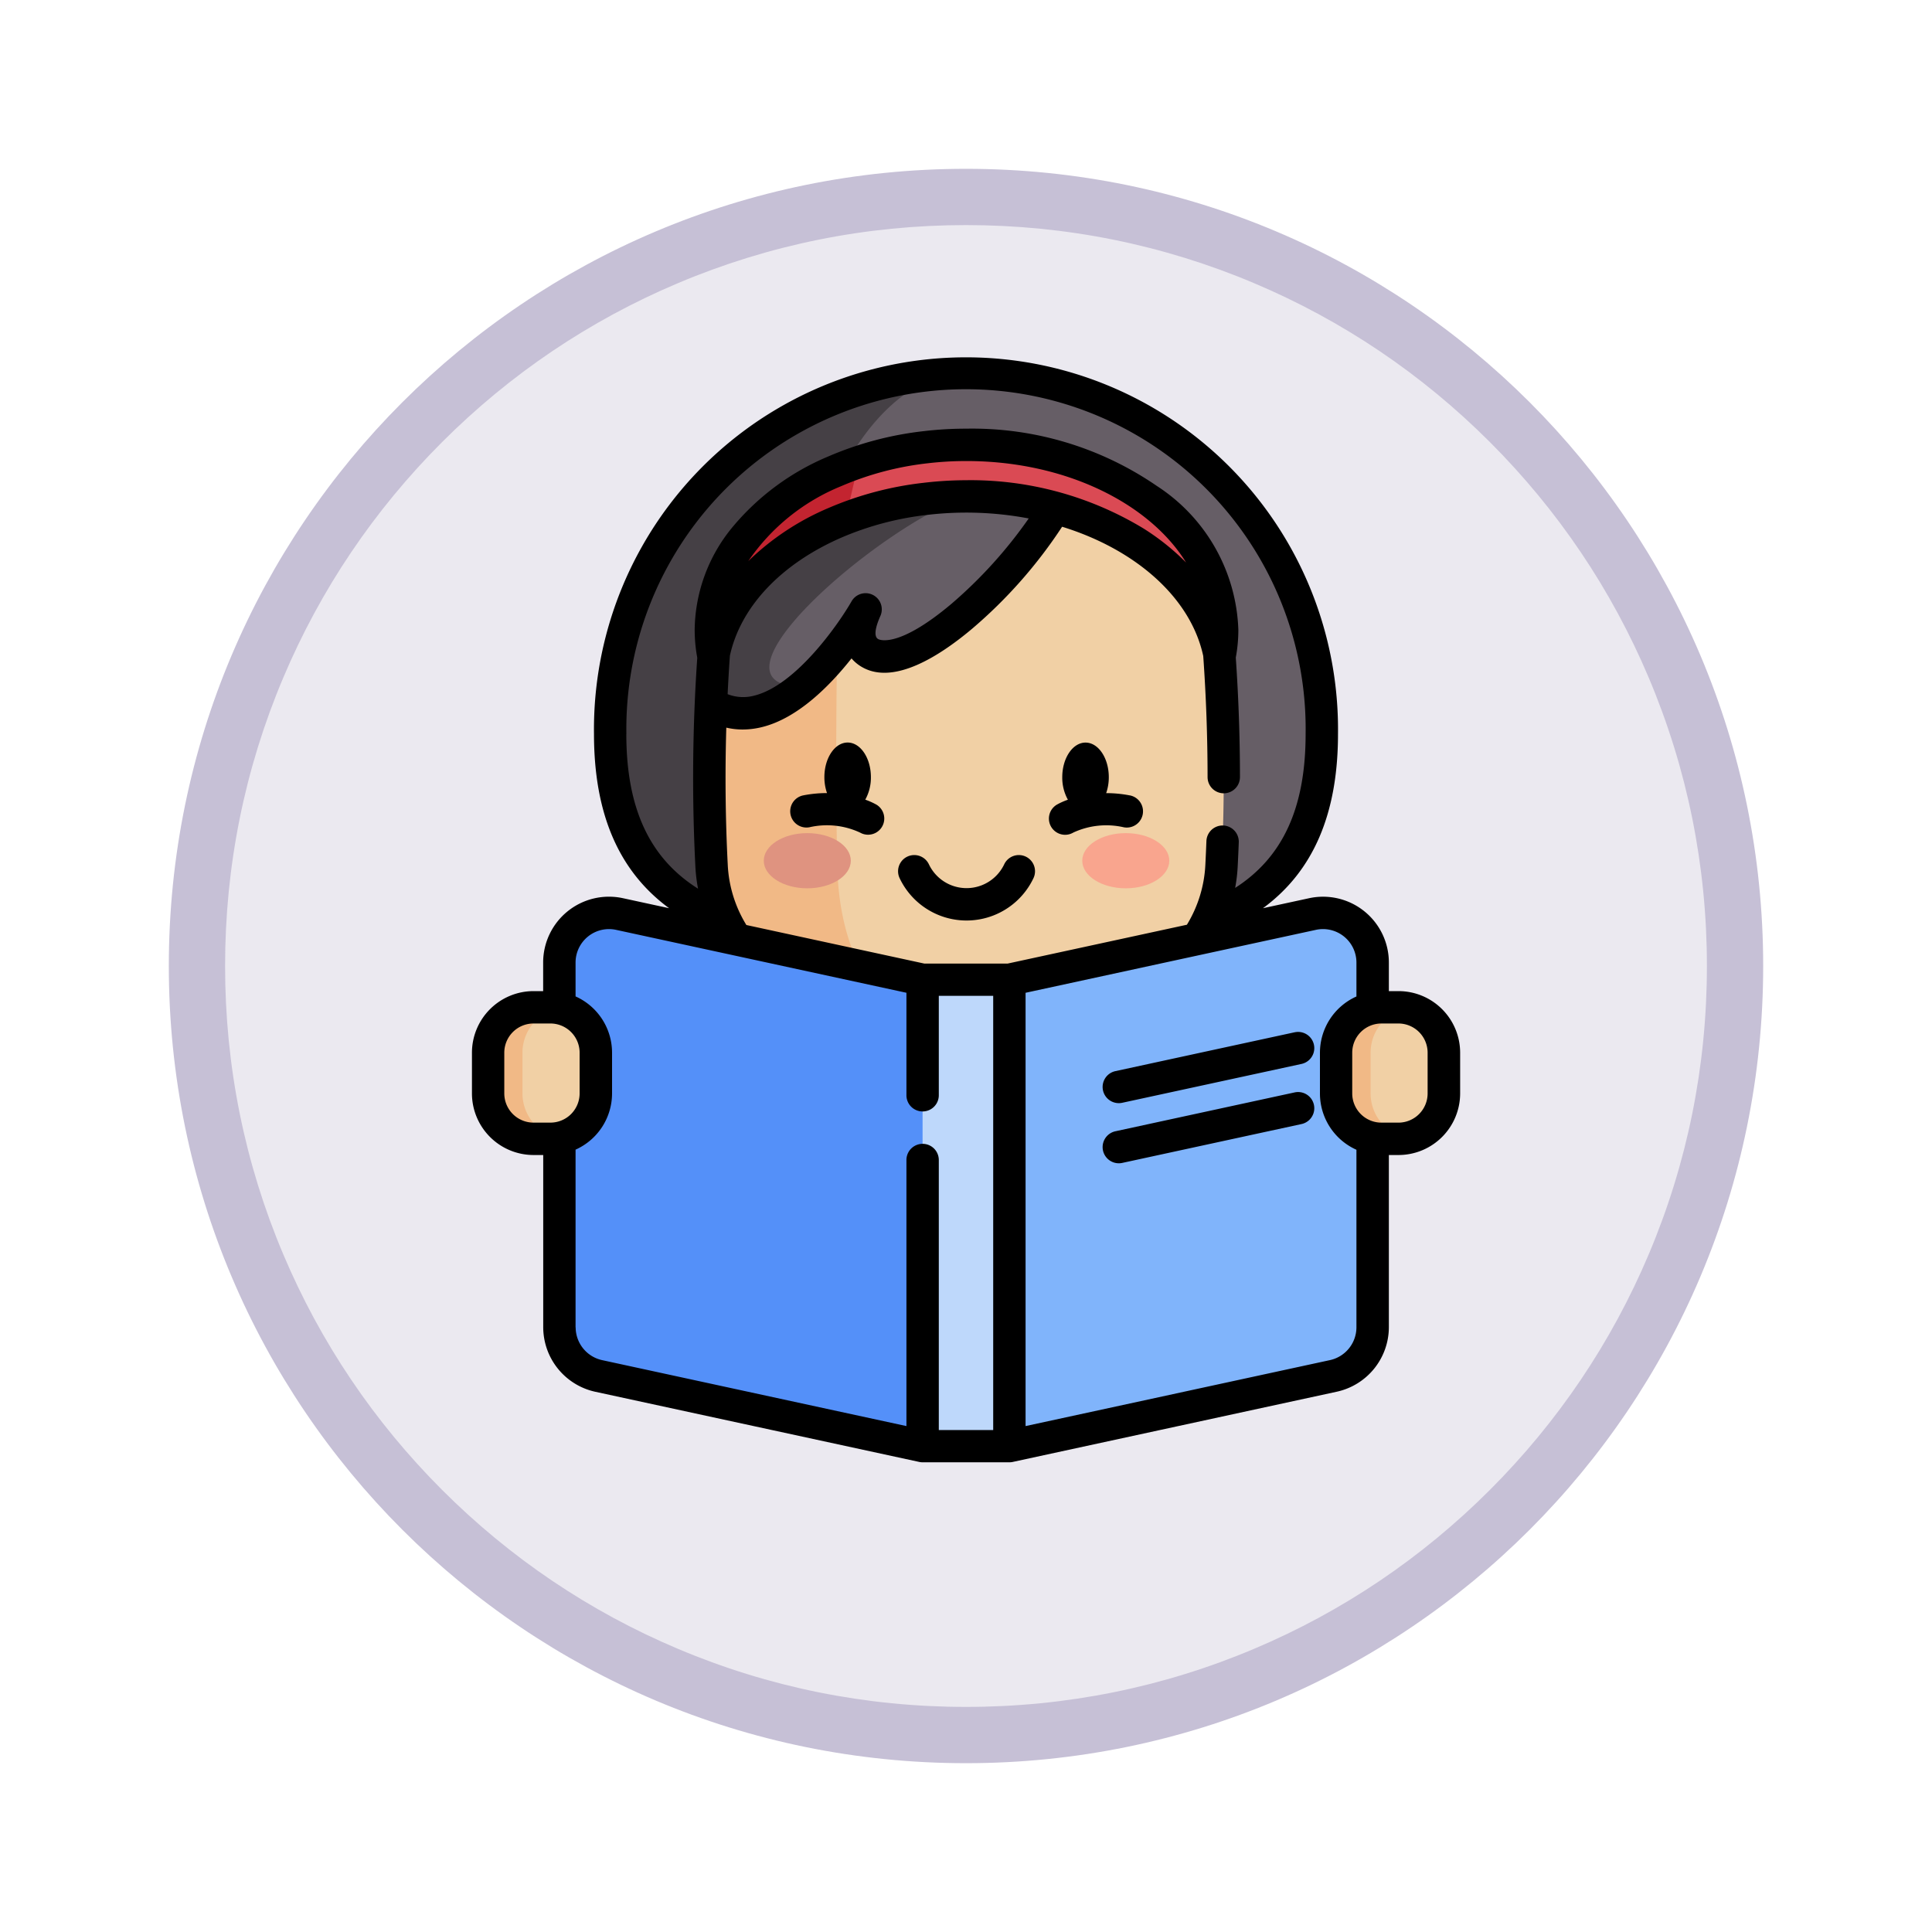 <svg xmlns="http://www.w3.org/2000/svg" xmlns:xlink="http://www.w3.org/1999/xlink" width="103" height="103" viewBox="0 0 103 103">
  <defs>
    <filter id="Trazado_978624" x="0" y="0" width="103" height="103" filterUnits="userSpaceOnUse">
      <feOffset dy="3" input="SourceAlpha"/>
      <feGaussianBlur stdDeviation="3" result="blur"/>
      <feFlood flood-opacity="0.161"/>
      <feComposite operator="in" in2="blur"/>
      <feComposite in="SourceGraphic"/>
    </filter>
  </defs>
  <g id="Grupo_1201654" data-name="Grupo 1201654" transform="translate(-155 -7394)">
    <g id="Grupo_1183567" data-name="Grupo 1183567" transform="translate(164 7400)">
      <g id="Grupo_1174730" data-name="Grupo 1174730">
        <g id="Grupo_1173798" data-name="Grupo 1173798">
          <g id="Grupo_1171925" data-name="Grupo 1171925">
            <g id="Grupo_1164524" data-name="Grupo 1164524">
              <g id="Grupo_1144123" data-name="Grupo 1144123">
                <g transform="matrix(1, 0, 0, 1, -9, -6)" filter="url(#Trazado_978624)">
                  <g id="Trazado_978624-2" data-name="Trazado 978624" transform="translate(9 6)" fill="#ebe9f0">
                    <path d="M 42.5 83.5 C 36.964 83.5 31.595 82.416 26.541 80.279 C 21.659 78.214 17.274 75.257 13.509 71.491 C 9.743 67.726 6.786 63.341 4.721 58.459 C 2.584 53.405 1.5 48.036 1.5 42.5 C 1.5 36.964 2.584 31.595 4.721 26.541 C 6.786 21.659 9.743 17.274 13.509 13.509 C 17.274 9.743 21.659 6.786 26.541 4.721 C 31.595 2.584 36.964 1.5 42.5 1.5 C 48.036 1.5 53.405 2.584 58.459 4.721 C 63.341 6.786 67.726 9.743 71.491 13.509 C 75.257 17.274 78.214 21.659 80.279 26.541 C 82.416 31.595 83.5 36.964 83.5 42.5 C 83.5 48.036 82.416 53.405 80.279 58.459 C 78.214 63.341 75.257 67.726 71.491 71.491 C 67.726 75.257 63.341 78.214 58.459 80.279 C 53.405 82.416 48.036 83.5 42.5 83.5 Z" stroke="none"/>
                    <path d="M 42.5 3 C 37.166 3 31.994 4.044 27.126 6.103 C 22.422 8.092 18.198 10.941 14.569 14.569 C 10.941 18.198 8.092 22.422 6.103 27.126 C 4.044 31.994 3 37.166 3 42.5 C 3 47.834 4.044 53.006 6.103 57.874 C 8.092 62.578 10.941 66.802 14.569 70.431 C 18.198 74.059 22.422 76.908 27.126 78.897 C 31.994 80.956 37.166 82 42.5 82 C 47.834 82 53.006 80.956 57.874 78.897 C 62.578 76.908 66.802 74.059 70.431 70.431 C 74.059 66.802 76.908 62.578 78.897 57.874 C 80.956 53.006 82 47.834 82 42.5 C 82 37.166 80.956 31.994 78.897 27.126 C 76.908 22.422 74.059 18.198 70.431 14.569 C 66.802 10.941 62.578 8.092 57.874 6.103 C 53.006 4.044 47.834 3 42.5 3 M 42.5 0 C 65.972 0 85 19.028 85 42.5 C 85 65.972 65.972 85 42.5 85 C 19.028 85 0 65.972 0 42.5 C 0 19.028 19.028 0 42.5 0 Z" stroke="none" fill="#c6c0d6"/>
                  </g>
                </g>
              </g>
            </g>
          </g>
        </g>
      </g>
    </g>
    <g id="leer_2_" data-name="leer (2)" transform="translate(153.044 7413.039)">
      <g id="Grupo_1201652" data-name="Grupo 1201652" transform="translate(27.978 0.863)">
        <g id="Grupo_1201648" data-name="Grupo 1201648" transform="translate(6.508)">
          <path id="Trazado_1070164" data-name="Trazado 1070164" d="M129.106,26.725a18.971,18.971,0,1,0-37.939,0c0,10.618,8.493,11.419,18.97,11.419S129.106,37.343,129.106,26.725Z" transform="translate(-91.167 -7.5)" fill="#665e66"/>
          <path id="Trazado_1070165" data-name="Trazado 1070165" d="M109.887,38.147c-10.361-.013-18.72-.884-18.72-11.418A19.1,19.1,0,0,1,110.137,7.5c-5.332,0-9.654,8.608-9.654,19.225C100.483,37.181,104.671,38.121,109.887,38.147Z" transform="translate(-91.167 -7.504)" fill="#454045"/>
          <path id="Trazado_1070166" data-name="Trazado 1070166" d="M164.405,84.221a7.626,7.626,0,0,1-7.263,7.229q-5.047.239-10.094.1h-.006q-1.28-.036-2.56-.1a7.625,7.625,0,0,1-7.262-7.229q-.222-4.318-.036-8.638h0q.056-1.345.154-2.691c.622-2.955,3.057-5.48,6.458-6.961.1-.043.2-.087.3-.129a17.19,17.19,0,0,1,4.525-1.149,18.69,18.69,0,0,1,6.891.476h0c4.59,1.22,8.02,4.178,8.77,7.772a0,0,0,0,0,0,0A92,92,0,0,1,164.405,84.221Z" transform="translate(-131.813 -57.962)" fill="#f1d0a5"/>
          <path id="Trazado_1070167" data-name="Trazado 1070167" d="M147.048,101.36h-.006q-1.28-.036-2.56-.1a7.625,7.625,0,0,1-7.262-7.229,91.859,91.859,0,0,1,.118-11.33c.622-2.955,3.057-5.48,6.458-6.961.1-.043.2-.087.3-.129-.233,5.686-.289,13.924-.169,18.58C144.023,97.775,145.331,100.694,147.048,101.36Z" transform="translate(-131.814 -67.777)" fill="#f1b986"/>
          <path id="Trazado_1070168" data-name="Trazado 1070168" d="M156.17,65.127h0c-2.26,3.876-7.679,8.972-9.835,7.755-.789-.446-.686-1.364-.241-2.352a17.51,17.51,0,0,1-3.366,4.135c-1.45,1.222-3.2,1.981-4.89.916h0q.056-1.345.154-2.691c.622-2.955,3.057-5.48,6.458-6.961.1-.043.2-.087.3-.129a17.189,17.189,0,0,1,4.525-1.149,18.689,18.689,0,0,1,6.891.476Z" transform="translate(-132.467 -57.961)" fill="#665e66"/>
          <path id="Trazado_1070169" data-name="Trazado 1070169" d="M142.728,74.666c-1.45,1.222-3.2,1.981-4.89.916h0q.056-1.345.154-2.691c.622-2.955,3.057-5.48,6.458-6.961.1-.043.2-.087.3-.129a17.189,17.189,0,0,1,4.525-1.149,18.425,18.425,0,0,1,2.187-.128C146.73,66.177,136.95,74.666,142.728,74.666Z" transform="translate(-132.467 -57.961)" fill="#454045"/>
          <g id="Grupo_1201647" data-name="Grupo 1201647" transform="translate(8.189 24.514)">
            <ellipse id="Elipse_13499" data-name="Elipse 13499" cx="2.32" cy="1.471" rx="2.32" ry="1.471" fill="#df9380"/>
            <ellipse id="Elipse_13500" data-name="Elipse 13500" cx="2.32" cy="1.471" rx="2.32" ry="1.471" transform="translate(16.979)" fill="#f9a58e"/>
          </g>
          <path id="Trazado_1070170" data-name="Trazado 1070170" d="M165.094,50.5a7.28,7.28,0,0,1-.131,1.379c-.921-4.8-6.612-8.491-13.5-8.491a18.418,18.418,0,0,0-2.187.128,17.2,17.2,0,0,0-4.26,1.043q-.288.111-.569.234c-3.447,1.5-5.9,4.075-6.483,7.082a7.294,7.294,0,0,1-.129-1.374c0-3.589,2.65-6.731,6.612-8.455q.615-.268,1.271-.488a17.378,17.378,0,0,1,3.558-.791,18.418,18.418,0,0,1,2.187-.127C158.992,40.641,165.094,45.056,165.094,50.5Z" transform="translate(-132.466 -36.827)" fill="#da4a54"/>
          <path id="Trazado_1070171" data-name="Trazado 1070171" d="M145.722,48.612l-.7,3q-.288.111-.569.234c-3.447,1.5-5.9,4.075-6.483,7.082a7.3,7.3,0,0,1-.129-1.374c0-3.589,2.65-6.731,6.612-8.455Q145.066,48.832,145.722,48.612Z" transform="translate(-132.468 -43.881)" fill="#c32430"/>
        </g>
        <path id="Trazado_1070172" data-name="Trazado 1070172" d="M278.315,260.1v19.454a2.646,2.646,0,0,1-2.085,2.586l-17.28,3.745h-2.23V261.021h2.23l16.159-3.5A2.646,2.646,0,0,1,278.315,260.1Z" transform="translate(-231.159 -228.692)" fill="#80b4fb"/>
        <path id="Trazado_1070173" data-name="Trazado 1070173" d="M89.391,261.021v24.867H87l-17.28-3.745a2.646,2.646,0,0,1-2.085-2.586V260.1a2.646,2.646,0,0,1,3.206-2.585L87,261.021Z" transform="translate(-63.83 -228.692)" fill="#5490f9"/>
        <path id="Trazado_1070174" data-name="Trazado 1070174" d="M235.9,313.286V288.419h4.626v24.867" transform="translate(-212.737 -256.09)" fill="#bed8fb"/>
        <g id="Grupo_1201651" data-name="Grupo 1201651" transform="translate(0 33.8)">
          <g id="Grupo_1201649" data-name="Grupo 1201649">
            <path id="Trazado_1070175" data-name="Trazado 1070175" d="M37.939,308.212h-.905a2.42,2.42,0,0,1-2.42-2.42V303.62a2.42,2.42,0,0,1,2.42-2.42h.905a2.42,2.42,0,0,1,2.42,2.42v2.172A2.42,2.42,0,0,1,37.939,308.212Z" transform="translate(-34.614 -301.2)" fill="#f1d0a5"/>
            <path id="Trazado_1070176" data-name="Trazado 1070176" d="M38.4,308.166a2.294,2.294,0,0,1-.465.046h-.906a2.42,2.42,0,0,1-2.419-2.42V303.62a2.419,2.419,0,0,1,2.419-2.42h.906a2.294,2.294,0,0,1,.465.046,2.419,2.419,0,0,0-1.953,2.374v2.172A2.419,2.419,0,0,0,38.4,308.166Z" transform="translate(-34.615 -301.2)" fill="#f1b986"/>
          </g>
          <g id="Grupo_1201650" data-name="Grupo 1201650" transform="translate(45.211)">
            <path id="Trazado_1070177" data-name="Trazado 1070177" d="M430.794,308.212h-.905a2.42,2.42,0,0,1-2.42-2.42V303.62a2.42,2.42,0,0,1,2.42-2.42h.905a2.42,2.42,0,0,1,2.42,2.42v2.172A2.42,2.42,0,0,1,430.794,308.212Z" transform="translate(-427.469 -301.2)" fill="#f1d0a5"/>
            <path id="Trazado_1070178" data-name="Trazado 1070178" d="M431.26,308.166a2.294,2.294,0,0,1-.465.046h-.906a2.42,2.42,0,0,1-2.419-2.42V303.62a2.419,2.419,0,0,1,2.419-2.42h.906a2.294,2.294,0,0,1,.465.046,2.419,2.419,0,0,0-1.953,2.374v2.172A2.419,2.419,0,0,0,431.26,308.166Z" transform="translate(-427.47 -301.2)" fill="#f1b986"/>
          </g>
        </g>
      </g>
      <g id="Grupo_1201653" data-name="Grupo 1201653" transform="translate(27.115 0)">
        <path id="Trazado_1070179" data-name="Trazado 1070179" d="M231.345,230.761a.863.863,0,0,0-1.15.41,2.222,2.222,0,0,1-4.015,0,.863.863,0,0,0-1.56.74,3.948,3.948,0,0,0,7.134,0A.863.863,0,0,0,231.345,230.761Z" transform="translate(-201.817 -204.131)"/>
        <path id="Trazado_1070180" data-name="Trazado 1070180" d="M298.719,181.384a6.622,6.622,0,0,0-1.259-.121,2.581,2.581,0,0,0,.14-.849c0-1.018-.556-1.846-1.24-1.846s-1.241.828-1.241,1.846a2.425,2.425,0,0,0,.3,1.2,3.76,3.76,0,0,0-.58.258.864.864,0,0,0,.433,1.612.854.854,0,0,0,.433-.118,4.18,4.18,0,0,1,2.69-.283.863.863,0,0,0,.327-1.7Z" transform="translate(-263.646 -158.018)"/>
        <path id="Trazado_1070181" data-name="Trazado 1070181" d="M179.14,181.868a3.771,3.771,0,0,0-.58-.258,2.425,2.425,0,0,0,.3-1.2c0-1.018-.556-1.846-1.24-1.846s-1.24.828-1.24,1.846a2.578,2.578,0,0,0,.14.849,6.624,6.624,0,0,0-1.259.121.863.863,0,1,0,.326,1.7,4.187,4.187,0,0,1,2.689.282.863.863,0,0,0,.867-1.493Z" transform="translate(-157.589 -158.017)"/>
        <path id="Trazado_1070182" data-name="Trazado 1070182" d="M329.536,312.6l-9.558,2.072a.863.863,0,1,0,.366,1.687l9.558-2.071a.863.863,0,0,0-.366-1.687Z" transform="translate(-285.673 -276.606)"/>
        <path id="Trazado_1070183" data-name="Trazado 1070183" d="M329.536,340.468l-9.558,2.072a.863.863,0,1,0,.366,1.687l9.558-2.072a.863.863,0,0,0-.366-1.687Z" transform="translate(-285.673 -301.268)"/>
        <path id="Trazado_1070184" data-name="Trazado 1070184" d="M76.514,33.8H76V32.275a3.509,3.509,0,0,0-4.252-3.428l-2.46.533c2.688-1.975,4-5.04,4-9.291a19.834,19.834,0,1,0-39.665,0c0,4.25,1.316,7.316,4.005,9.291l-2.462-.534a3.509,3.509,0,0,0-4.253,3.428V33.8H30.4a3.287,3.287,0,0,0-3.283,3.283v2.172A3.287,3.287,0,0,0,30.4,42.538h.517v9.191a3.528,3.528,0,0,0,2.766,3.429L50.96,58.9a.863.863,0,0,0,.183.02h4.626a.863.863,0,0,0,.183-.02l17.28-3.745A3.528,3.528,0,0,0,76,51.729V42.538h.517A3.287,3.287,0,0,0,79.8,39.255V37.083A3.286,3.286,0,0,0,76.514,33.8ZM35.35,20.089a18.108,18.108,0,1,1,36.212,0c0,3.914-1.2,6.57-3.757,8.209a8.54,8.54,0,0,0,.135-1.132c.024-.467.043-.893.058-1.3a.863.863,0,0,0-1.725-.065c-.015.4-.034.821-.057,1.279a6.766,6.766,0,0,1-.983,3.181l-9.557,2.071H51.235l-9.488-2.056a6.745,6.745,0,0,1-.992-3.2c-.125-2.425-.15-4.876-.078-7.323a3.851,3.851,0,0,0,.872.1,4.305,4.305,0,0,0,1.051-.134c1.9-.478,3.6-2.2,4.753-3.657a2.108,2.108,0,0,0,.577.472c1.69.954,4.119-.593,5.859-2.059A25.458,25.458,0,0,0,58.58,9.043c3.914,1.211,6.852,3.773,7.524,6.891.152,2.143.23,4.315.231,6.457a.863.863,0,0,0,.863.863h0a.863.863,0,0,0,.863-.864c0-2.113-.076-4.255-.222-6.371a8.139,8.139,0,0,0,.137-1.481,9.525,9.525,0,0,0-4.349-7.672A17.379,17.379,0,0,0,53.486,3.814a19.327,19.327,0,0,0-2.287.133,17.872,17.872,0,0,0-5.074,1.344A13.321,13.321,0,0,0,41,9.072a8.733,8.733,0,0,0-2.009,5.466,8.207,8.207,0,0,0,.138,1.489,93.094,93.094,0,0,0-.1,11.138,8.51,8.51,0,0,0,.142,1.174c-2.6-1.637-3.824-4.305-3.824-8.251ZM53.485,6.563A19.321,19.321,0,0,0,51.2,6.7a17.88,17.88,0,0,0-5.074,1.343,13.934,13.934,0,0,0-4.276,2.831,11.03,11.03,0,0,1,4.965-4A16.15,16.15,0,0,1,51.4,5.661a17.614,17.614,0,0,1,2.084-.121c5.231,0,9.737,2.229,11.706,5.41a12.838,12.838,0,0,0-2.259-1.807,17.8,17.8,0,0,0-9.448-2.581ZM46.813,9.622A16.157,16.157,0,0,1,51.4,8.41a17.878,17.878,0,0,1,5.4.191,24.319,24.319,0,0,1-4.125,4.556c-2.865,2.413-3.857,1.9-3.9,1.876-.306-.173-.054-.856.123-1.248A.863.863,0,0,0,47.366,13c-.691,1.215-2.971,4.488-5.188,5.044a2.279,2.279,0,0,1-1.43-.075c.033-.685.072-1.37.121-2.053C41.437,13.313,43.594,11.024,46.813,9.622ZM28.841,39.255V37.083A1.558,1.558,0,0,1,30.4,35.526H31.3a1.558,1.558,0,0,1,1.557,1.557v2.172A1.558,1.558,0,0,1,31.3,40.811H30.4A1.558,1.558,0,0,1,28.841,39.255Zm3.8,12.474V42.252a3.287,3.287,0,0,0,1.945-3V37.083a3.287,3.287,0,0,0-1.945-3V32.275a1.783,1.783,0,0,1,2.16-1.741L50.28,33.888v5.464a.863.863,0,0,0,1.726,0v-5.3h2.9V57.2h-2.9V42.805a.863.863,0,0,0-1.726,0V56.989L34.046,53.471a1.793,1.793,0,0,1-1.4-1.742Zm40.225,1.742L56.632,56.989v-23.1l15.479-3.355a1.783,1.783,0,0,1,2.16,1.741v1.811a3.287,3.287,0,0,0-1.945,3v2.172a3.287,3.287,0,0,0,1.945,3v9.477A1.793,1.793,0,0,1,72.866,53.471Zm5.2-14.216a1.558,1.558,0,0,1-1.557,1.557h-.905a1.558,1.558,0,0,1-1.557-1.557V37.083a1.558,1.558,0,0,1,1.557-1.557h.905a1.558,1.558,0,0,1,1.557,1.557Z" transform="translate(-27.115 0)"/>
      </g>
    </g>
  </g>
</svg>
